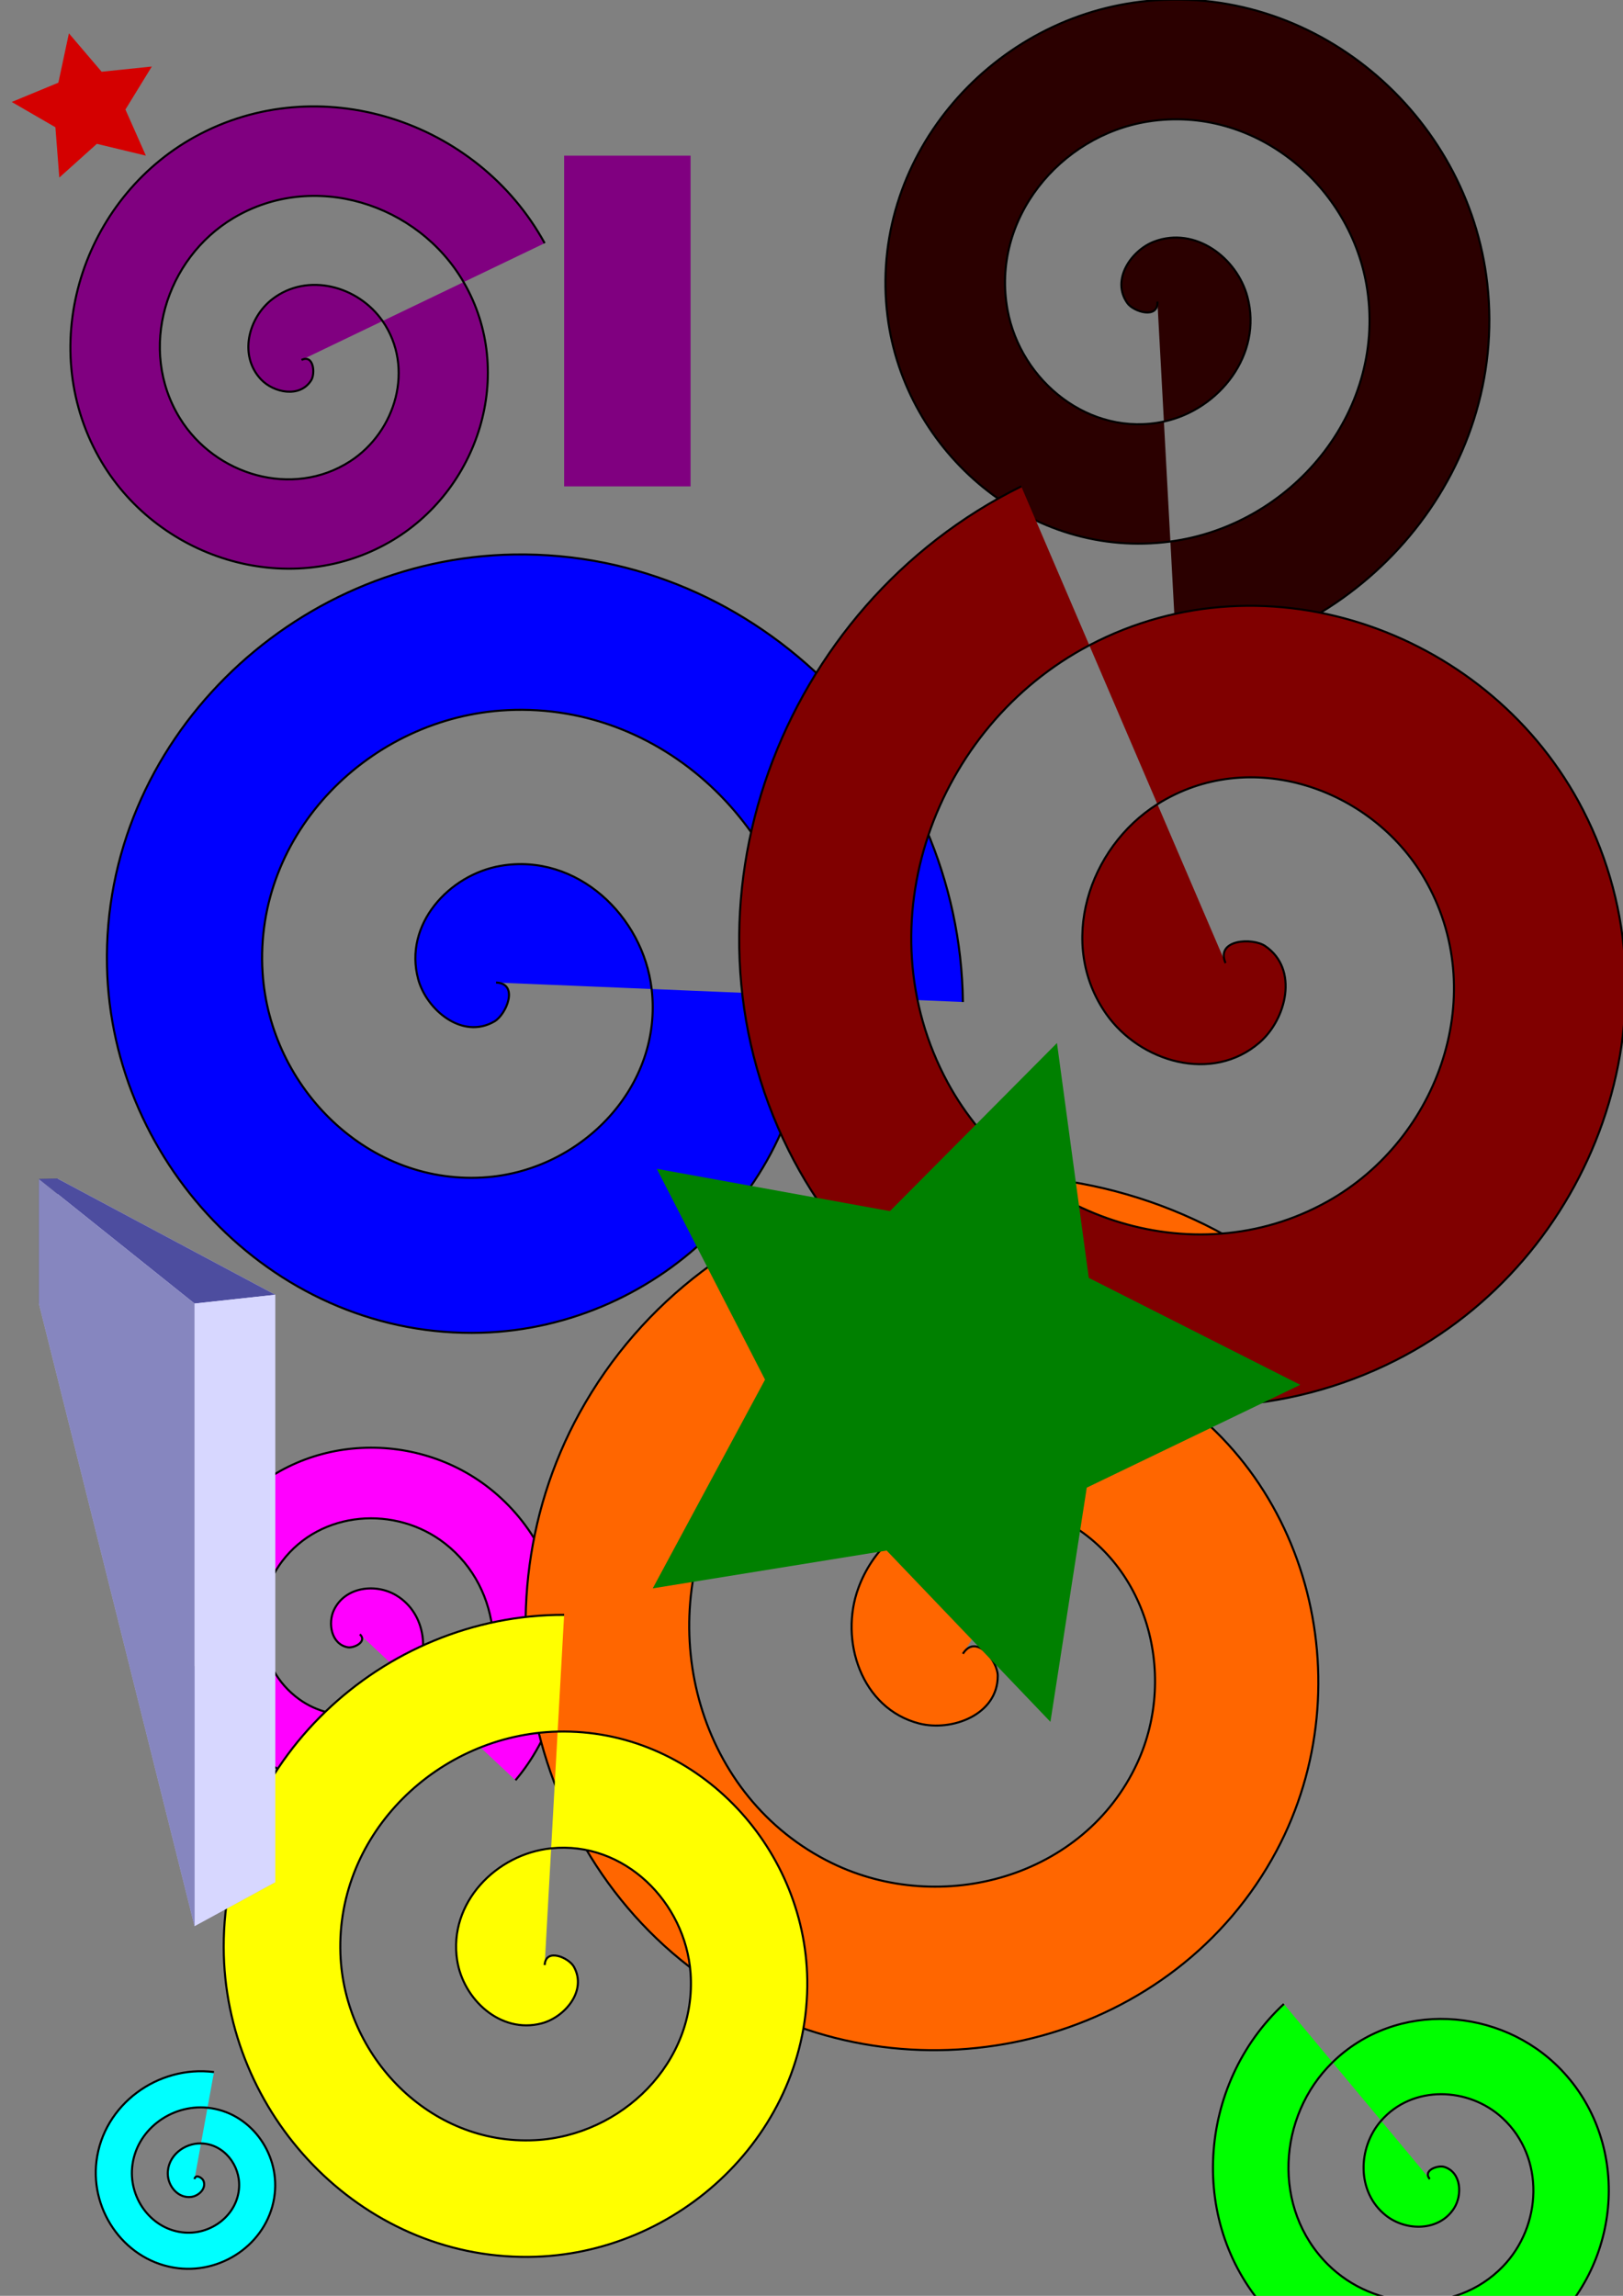 <?xml version="1.0" encoding="UTF-8" standalone="no"?>
<!-- Created with Inkscape (http://www.inkscape.org/) -->

<svg
   width="210mm"
   height="297mm"
   viewBox="0 0 210 297"
   version="1.1"
   id="svg5"
   inkscape:version="1.2.2 (b0a8486, 2022-12-01)"
   sodipodi:docname="jgvector.svg"
   xmlns:inkscape="http://www.inkscape.org/namespaces/inkscape"
   xmlns:sodipodi="http://sodipodi.sourceforge.net/DTD/sodipodi-0.dtd"
   xmlns="http://www.w3.org/2000/svg"
   xmlns:svg="http://www.w3.org/2000/svg">
  <rect x="0" y="0" width="210" height="297" fill="#808080" stroke="none"/>
  <sodipodi:namedview
     id="namedview7"
     pagecolor="#ffffff"
     bordercolor="#000000"
     borderopacity="0.25"
     inkscape:showpageshadow="2"
     inkscape:pageopacity="0.0"
     inkscape:pagecheckerboard="0"
     inkscape:deskcolor="#d1d1d1"
     inkscape:document-units="mm"
     showgrid="false"
     inkscape:zoom="0.2102413"
     inkscape:cx="401.91912"
     inkscape:cy="561.25984"
     inkscape:window-width="1309"
     inkscape:window-height="456"
     inkscape:window-x="0"
     inkscape:window-y="25"
     inkscape:window-maximized="0"
     inkscape:current-layer="layer1" />
  <defs
     id="defs2">
    <inkscape:perspective
       sodipodi:type="inkscape:persp3d"
       inkscape:vp_x="0 : 148.5 : 1"
       inkscape:vp_y="0 : 1000 : 0"
       inkscape:vp_z="210 : 148.5 : 1"
       inkscape:persp3d-origin="105 : 99 : 1"
       id="perspective296" />
  </defs>
  <g
     inkscape:label="Layer 1"
     inkscape:groupmode="layer"
     id="layer1">
    <path
       sodipodi:type="spiral"
       style="fill:#0000ff;fill-rule:evenodd;stroke:#000000;stroke-width:0.265"
       id="path112"
       sodipodi:cx="64.182198"
       sodipodi:cy="127.10593"
       sodipodi:expansion="1"
       sodipodi:revolution="3"
       sodipodi:radius="60.459194"
       sodipodi:argument="-18.807913"
       sodipodi:t0="0"
       d="m 64.182,127.106 c 3.029,0.126 1.324,4.145 -0.21,5.034 -4.157,2.409 -8.779,-1.502 -9.858,-5.453 -1.93,-7.069 3.986,-13.548 10.697,-14.682 9.849,-1.665 18.403,6.484 19.506,15.941 1.471,12.604 -8.985,23.291 -21.184,24.331 C 47.781,153.583 34.937,140.79 33.979,125.847 32.818,107.75 47.965,92.737 65.65,91.869 86.492,90.845 103.682,108.356 104.453,128.784 105.345,152.368 85.464,171.739 62.294,172.411 35.967,173.174 14.412,150.921 13.843,125.008 13.206,95.939 37.835,72.196 66.489,71.733 c 31.812,-0.514 57.743,26.493 58.1,57.89" />
    <path
       sodipodi:type="spiral"
       style="fill:#ff00ff;fill-rule:evenodd;stroke:#000000;stroke-width:0.265"
       id="path114"
       sodipodi:cx="46.563557"
       sodipodi:cy="211.42372"
       sodipodi:expansion="1"
       sodipodi:revolution="3"
       sodipodi:radius="27.600502"
       sodipodi:argument="-18.096405"
       sodipodi:t0="0"
       d="m 46.564,211.424 c 1.01,0.946 -0.778,1.828 -1.573,1.678 -2.155,-0.406 -2.588,-3.136 -1.783,-4.824 1.44,-3.019 5.417,-3.496 8.075,-1.888 3.902,2.36 4.43,7.728 1.993,11.326 -3.249,4.796 -10.049,5.375 -14.577,2.097 -5.698,-4.124 -6.325,-12.376 -2.202,-17.828 4.993,-6.603 14.706,-7.279 21.079,-2.307 7.511,5.859 8.235,17.038 2.412,24.331 -6.722,8.42 -19.37,9.192 -27.582,2.517 -9.33,-7.584 -10.15,-21.704 -2.622,-30.833 8.445,-10.241 24.038,-11.108 34.084,-2.727 11.153,9.305 12.068,26.373 2.832,37.335" />
    <path
       sodipodi:type="spiral"
       style="fill:#ff6600;fill-rule:evenodd;stroke:#000000;stroke-width:0.265"
       id="path116"
       sodipodi:cx="124.58898"
       sodipodi:cy="213.94067"
       sodipodi:expansion="1"
       sodipodi:revolution="3"
       sodipodi:radius="63.8978"
       sodipodi:argument="-19.859665"
       sodipodi:t0="0"
       d="m 124.589,213.941 c 1.704,-2.713 4.498,0.958 4.51,2.832 0.032,5.078 -5.98,7.269 -10.173,6.188 -7.499,-1.935 -10.343,-10.76 -7.865,-17.514 3.636,-9.911 15.598,-13.488 24.855,-9.543 12.338,5.258 16.663,20.456 11.221,32.196 -6.848,14.774 -25.322,19.853 -39.537,12.899 -17.216,-8.422 -23.052,-30.194 -14.577,-46.878 9.987,-19.662 35.069,-26.256 54.219,-16.255 22.11,11.547 29.464,39.946 17.933,61.56 C 152.073,263.985 120.351,272.099 96.273,259.036 69.262,244.381 60.387,209.332 74.984,182.793 91.19,153.33 129.568,143.693 158.568,159.826" />
    <path
       sodipodi:type="spiral"
       style="fill:#2b0000;fill-rule:evenodd;stroke:#000000;stroke-width:0.265"
       id="path118"
       sodipodi:cx="149.75848"
       sodipodi:cy="39.012711"
       sodipodi:expansion="1"
       sodipodi:revolution="3"
       sodipodi:radius="46.631535"
       sodipodi:argument="-17.332762"
       sodipodi:t0="0"
       d="m 149.758,39.013 c 0.126,2.335 -3.085,1.322 -3.88,0.21 -2.156,-3.014 0.506,-6.851 3.461,-7.97 5.285,-2.002 10.695,2.062 12.06,7.131 2.004,7.439 -3.623,14.606 -10.802,16.15 -9.569,2.058 -18.544,-5.182 -20.24,-14.472 -2.135,-11.69 6.741,-22.494 18.143,-24.331 13.809,-2.224 26.451,8.3 28.421,21.814 2.321,15.926 -9.857,30.413 -25.484,32.511 C 133.395,72.476 117.058,58.64 114.836,40.9 112.311,20.744 127.808,2.555 147.661,0.21 169.933,-2.421 189.975,14.739 192.442,36.705 c 2.738,24.386 -16.087,46.284 -40.166,48.871" />
    <path
       sodipodi:type="spiral"
       style="fill:#800080;fill-rule:evenodd;stroke:#000000;stroke-width:0.265"
       id="path120"
       sodipodi:cx="39.012711"
       sodipodi:cy="46.563557"
       sodipodi:expansion="1"
       sodipodi:revolution="3"
       sodipodi:radius="34.898567"
       sodipodi:argument="-19.297075"
       sodipodi:t0="0"
       d="m 39.013,46.564 c 1.577,-0.757 1.799,1.753 1.258,2.622 -1.465,2.355 -4.88,1.616 -6.502,-0.105 -2.901,-3.078 -1.644,-7.984 1.468,-10.382 4.567,-3.52 11.135,-1.688 14.263,2.832 4.168,6.023 1.739,14.304 -4.195,18.143 C 37.837,64.503 27.823,61.468 23.282,54.114 17.782,45.208 21.428,33.45 30.203,28.211 40.545,22.037 54.053,26.297 59.987,36.496 66.838,48.271 61.963,63.533 50.339,70.16 37.131,77.69 20.112,72.197 12.794,59.148 4.585,44.509 10.695,25.732 25.17,17.724 41.239,8.833 61.777,15.561 70.475,31.462" />
    <path
       sodipodi:type="spiral"
       style="fill:#00ffff;fill-rule:evenodd;stroke:#000000;stroke-width:0.265"
       id="path122"
       sodipodi:cx="25.169491"
       sodipodi:cy="281.89828"
       sodipodi:expansion="1"
       sodipodi:revolution="3"
       sodipodi:radius="14.070173"
       sodipodi:argument="-20.240499"
       sodipodi:t0="0"
       d="m 25.169,281.898 c 0.126,-0.694 0.998,-0.172 1.154,0.21 0.422,1.035 -0.628,1.975 -1.573,2.097 -1.691,0.218 -2.995,-1.353 -3.041,-2.936 -0.068,-2.324 2.085,-4.034 4.3,-3.985 2.952,0.065 5.081,2.818 4.929,5.663 -0.191,3.581 -3.551,6.131 -7.026,5.873 -4.209,-0.313 -7.184,-4.286 -6.817,-8.39 0.432,-4.837 5.02,-8.238 9.753,-7.761 5.465,0.551 9.293,5.754 8.704,11.117 -0.668,6.093 -6.489,10.348 -12.48,9.648 -6.721,-0.785 -11.404,-7.223 -10.592,-13.843 0.901,-7.349 7.958,-12.46 15.207,-11.536" />
    <path
       sodipodi:type="spiral"
       style="fill:#00ff00;fill-rule:evenodd;stroke:#000000;stroke-width:0.265"
       id="path124"
       sodipodi:cx="184.99576"
       sodipodi:cy="281.89828"
       sodipodi:expansion="1"
       sodipodi:revolution="3"
       sodipodi:radius="29.487001"
       sodipodi:argument="-21.115091"
       sodipodi:t0="0"
       d="m 184.996,281.898 c -0.946,-1.136 1.064,-1.836 1.888,-1.573 2.232,0.713 2.333,3.664 1.258,5.349 -1.922,3.013 -6.201,2.997 -8.809,0.944 -3.828,-3.014 -3.685,-8.774 -0.629,-12.27 4.073,-4.66 11.359,-4.383 15.731,-0.315 5.501,5.119 5.085,13.951 2e-5,19.192 -6.159,6.347 -16.546,5.792 -22.653,-0.315 -7.196,-7.196 -6.499,-19.143 0.629,-26.113 8.23,-8.047 21.742,-7.209 29.574,0.944 8.899,9.263 7.919,24.342 -1.258,33.035 -10.296,9.752 -26.942,8.63 -36.496,-1.573 -10.606,-11.327 -9.341,-29.543 1.888,-39.957" />
    <path
       sodipodi:type="spiral"
       style="fill:#ffff00;fill-rule:evenodd;stroke:#000000;stroke-width:0.265"
       id="path126"
       sodipodi:cx="70.474571"
       sodipodi:cy="254.21185"
       sodipodi:expansion="1"
       sodipodi:revolution="3"
       sodipodi:radius="45.374947"
       sodipodi:argument="-20.364853"
       sodipodi:t0="0"
       d="m 70.475,254.212 c 0.126,-2.272 3.124,-0.951 3.775,0.21 1.765,3.144 -1.218,6.573 -4.195,7.341 -5.325,1.375 -10.125,-3.132 -10.907,-8.18 -1.147,-7.408 5.057,-13.743 12.165,-14.472 9.474,-0.973 17.385,6.985 18.038,16.15 0.822,11.534 -8.912,21.04 -20.136,21.604 -13.593,0.683 -24.702,-10.84 -25.169,-24.121 -0.551,-15.651 12.768,-28.368 28.106,-28.735 17.708,-0.423 32.038,14.697 32.301,32.091 0.299,19.765 -16.625,35.709 -36.076,35.867 -21.822,0.176 -39.382,-18.553 -39.432,-40.061 -0.055,-23.878 20.481,-43.057 44.047,-42.998" />
    <path
       sodipodi:type="spiral"
       style="fill:#800000;fill-rule:evenodd;stroke:#000000;stroke-width:0.265"
       id="path128"
       sodipodi:cx="158.56779"
       sodipodi:cy="124.58898"
       sodipodi:expansion="1"
       sodipodi:revolution="3"
       sodipodi:radius="67.089798"
       sodipodi:argument="-20.825245"
       sodipodi:t0="0"
       d="m 158.568,124.589 c -1.325,-3.092 3.514,-3.312 5.139,-2.202 4.403,3.006 2.704,9.506 -0.734,12.48 -6.15,5.319 -15.47,2.503 -19.821,-3.671 -6.386,-9.06 -2.329,-21.526 6.607,-27.162 11.91,-7.512 27.617,-2.169 34.503,9.543 8.666,14.739 2.016,33.724 -12.48,41.844 -17.557,9.834 -39.842,1.868 -49.185,-15.416 -11.011,-20.369 -1.723,-45.965 18.353,-56.527 23.178,-12.194 52.092,-1.579 63.868,21.289 13.38,25.984 1.437,58.222 -24.226,71.209 -28.789,14.569 -64.355,1.296 -78.55,-27.162 -15.759,-31.593 -1.155,-70.488 30.098,-85.891" />
    <g
       sodipodi:type="inkscape:box3d"
       id="g298"
       style="fill:#800080"
       inkscape:perspectiveID="#perspective296"
       inkscape:corner0="19.858586 : -0.034499986 : 0 : 1"
       inkscape:corner7="3.1717172 : -0.37049993 : 0.25 : 1">
      <path
         sodipodi:type="inkscape:box3dside"
         id="path310"
         style="fill:#e9e9ff;fill-rule:evenodd;stroke:none;stroke-linejoin:round"
         inkscape:box3dsidetype="11"
         d="m 7.461,152.479 28.158,15.018 v 75.989 L 7.461,168.397 Z"
         points="35.62,167.497 35.62,243.486 7.461,168.397 7.461,152.479 " />
      <path
         sodipodi:type="inkscape:box3dside"
         id="path300"
         style="fill:#353564;fill-rule:evenodd;stroke:none;stroke-linejoin:round"
         inkscape:box3dsidetype="6"
         d="m 5.034,152.527 v 16.108 l 2.428,-0.238 v -15.918 z"
         points="5.034,168.636 7.461,168.397 7.461,152.479 5.034,152.527 " />
      <path
         sodipodi:type="inkscape:box3dside"
         id="path308"
         style="fill:#afafde;fill-rule:evenodd;stroke:none;stroke-linejoin:round"
         inkscape:box3dsidetype="13"
         d="M 5.034,168.636 25.169,249.178 35.62,243.486 7.461,168.397 Z"
         points="25.169,249.178 35.62,243.486 7.461,168.397 5.034,168.636 " />
      <path
         sodipodi:type="inkscape:box3dside"
         id="path302"
         style="fill:#4d4d9f;fill-rule:evenodd;stroke:none;stroke-linejoin:round"
         inkscape:box3dsidetype="5"
         d="M 5.034,152.527 25.169,168.636 35.62,167.497 7.461,152.479 Z"
         points="25.169,168.636 35.62,167.497 7.461,152.479 5.034,152.527 " />
      <path
         sodipodi:type="inkscape:box3dside"
         id="path306"
         style="fill:#d7d7ff;fill-rule:evenodd;stroke:none;stroke-linejoin:round"
         inkscape:box3dsidetype="14"
         d="m 25.169,168.636 v 80.542 l 10.45,-5.692 v -75.989 z"
         points="25.169,249.178 35.62,243.486 35.62,167.497 25.169,168.636 " />
      <path
         sodipodi:type="inkscape:box3dside"
         id="path304"
         style="fill:#8686bf;fill-rule:evenodd;stroke:none;stroke-linejoin:round"
         inkscape:box3dsidetype="3"
         d="m 5.034,152.527 20.136,16.108 v 80.542 L 5.034,168.636 Z"
         points="25.169,168.636 25.169,249.178 5.034,168.636 5.034,152.527 " />
    </g>
    <rect
       style="fill:#800080;stroke-width:0.265"
       id="rect364"
       width="16.36"
       height="42.788"
       x="72.992"
       y="20.136" />
    <path
       sodipodi:type="star"
       style="fill:#008000;stroke-width:0.265"
       id="path418"
       inkscape:flatsided="false"
       sodipodi:sides="5"
       sodipodi:cx="122.07204"
       sodipodi:cy="178.70338"
       sodipodi:r1="46.170757"
       sodipodi:r2="23.085379"
       sodipodi:arg1="1.2662854"
       sodipodi:arg2="1.894604"
       inkscape:rounded="0"
       inkscape:randomized="0"
       d="m 135.915,222.75 -21.189,-22.161 -30.268,4.891 14.529,-27 -14.005,-27.275 30.168,5.474 21.612,-21.748 4.116,30.383 27.362,13.834 -27.624,13.303 z"
       inkscape:transform-center-x="-4.2777887"
       inkscape:transform-center-y="0.13765437" />
    <path
       sodipodi:type="star"
       style="fill:#d40000;stroke-width:0.265"
       id="path420"
       inkscape:flatsided="false"
       sodipodi:sides="5"
       sodipodi:cx="11.326271"
       sodipodi:cy="13.84322"
       sodipodi:r1="9.8290005"
       sodipodi:r2="4.9145002"
       sodipodi:arg1="0.69473828"
       sodipodi:arg2="1.3230568"
       inkscape:rounded="0"
       inkscape:randomized="0"
       d="M 18.877,20.136 12.531,18.608 7.675,22.969 7.167,16.462 1.519,13.191 7.551,10.697 8.916,4.314 13.152,9.28 19.644,8.606 16.23,14.169 Z"
       inkscape:transform-center-x="0.74479287"
       inkscape:transform-center-y="-0.20159044" />
  </g>
</svg>


